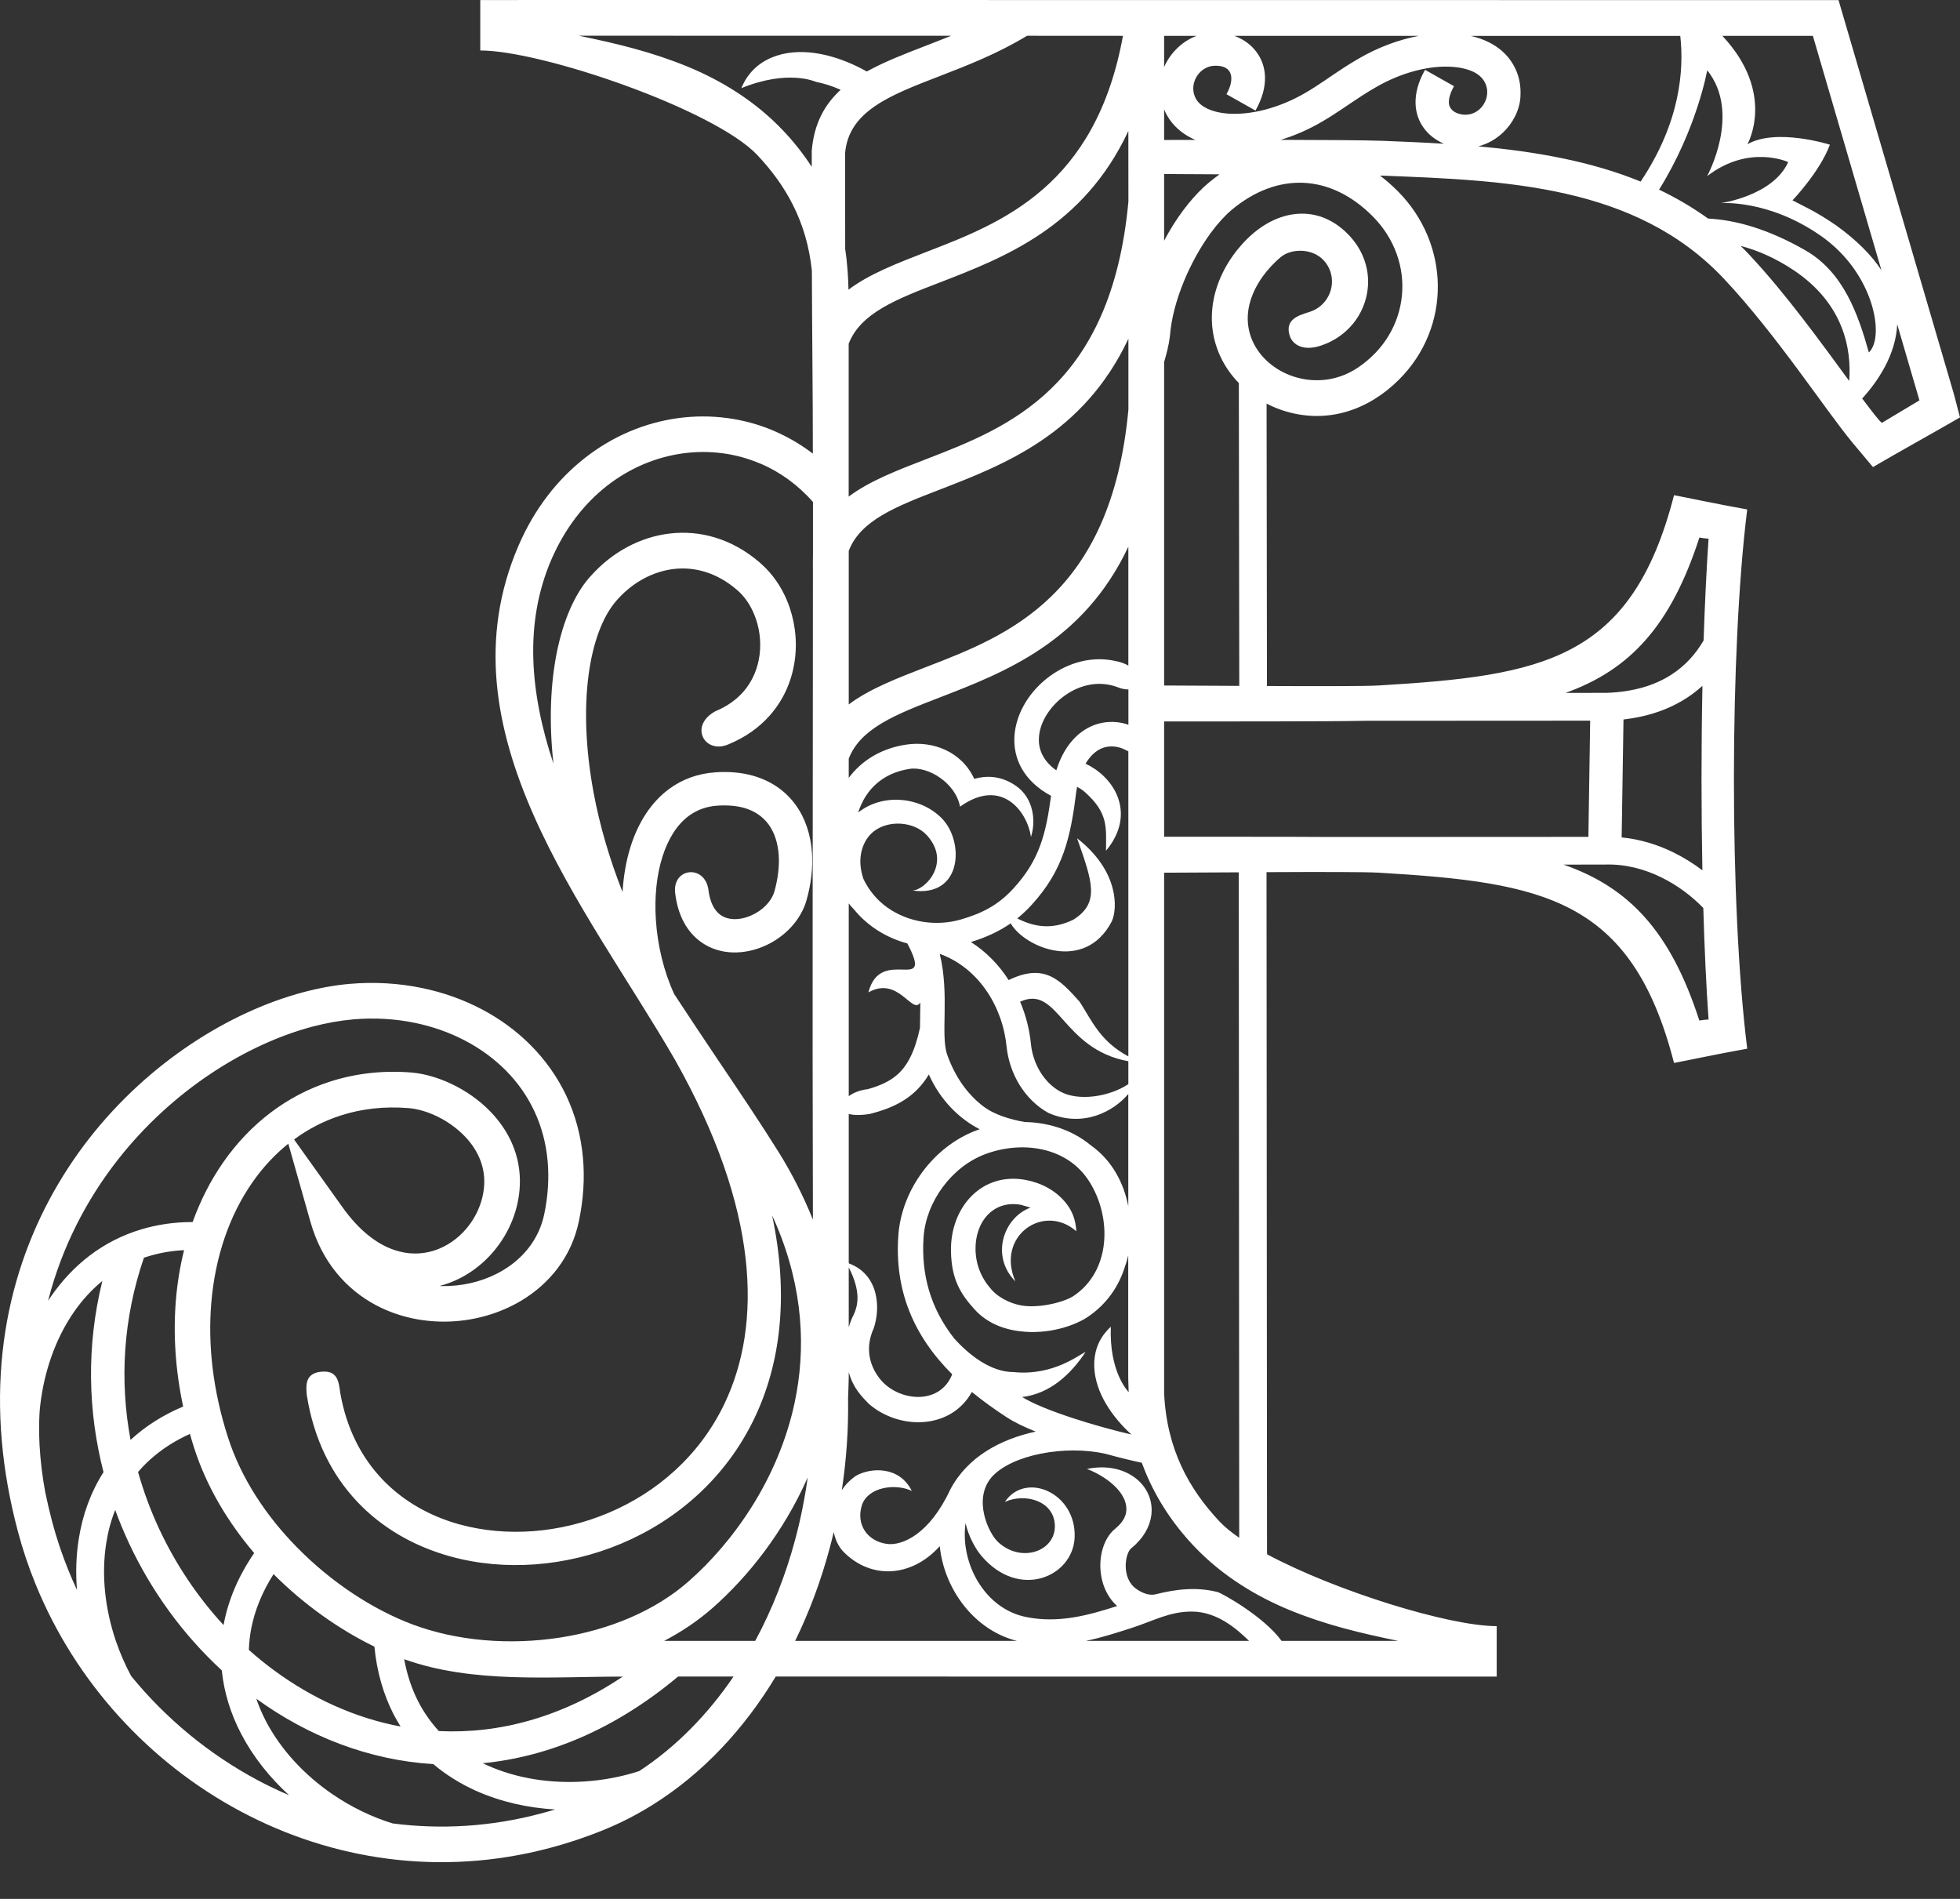 <svg width="32" height="31" viewBox="0 0 32 31" fill="none" xmlns="http://www.w3.org/2000/svg">
<rect x="0" y="0" width="32" height="31" fill="#333333" stroke="none"/>
<path fill-rule="evenodd" clip-rule="evenodd" d="M19.006 5.909C19.044 5.782 19.081 5.646 19.101 5.486C19.142 4.924 19.433 4.26 19.764 3.807C19.883 3.645 20.002 3.516 20.107 3.428C20.855 2.801 21.722 2.838 22.411 3.531C23.142 4.267 23.034 5.422 22.17 6.001C21.93 6.162 21.667 6.222 21.417 6.205C20.76 6.16 20.203 5.585 20.418 4.902C20.505 4.625 20.688 4.387 20.907 4.199C20.999 4.122 21.134 4.086 21.27 4.095C21.397 4.104 21.522 4.154 21.61 4.249C21.664 4.307 21.701 4.372 21.722 4.439C21.809 4.706 21.659 5 21.392 5.088L21.362 5.098C21.191 5.152 20.986 5.217 21.051 5.462L21.056 5.48C21.083 5.561 21.142 5.624 21.229 5.656C21.338 5.696 21.464 5.677 21.572 5.64C21.732 5.586 21.87 5.502 21.983 5.398C22.139 5.255 22.248 5.072 22.3 4.874C22.398 4.506 22.294 4.132 22.038 3.855C21.81 3.607 21.51 3.461 21.168 3.492C20.82 3.523 20.515 3.726 20.286 3.979C19.826 4.486 19.627 5.189 19.929 5.829C20.003 5.986 20.105 6.129 20.226 6.254L20.233 11.197C19.775 11.194 19.336 11.192 19.006 11.191V5.966V5.909ZM18.653 23.909C18.844 24.424 19.141 24.869 19.491 25.239C19.961 25.736 20.53 26.07 21.065 26.289C21.646 26.526 22.204 26.66 22.829 26.788H20.924C20.633 26.387 19.943 26.006 19.877 25.99C19.533 25.904 19.202 25.943 18.868 26.027C18.746 26.057 18.621 25.989 18.548 25.936C18.302 25.76 18.37 25.357 18.468 25.277C18.666 25.117 18.77 24.928 18.796 24.745C18.835 24.47 18.698 24.217 18.461 24.078C18.279 23.969 18.031 23.922 17.746 23.981C18.015 24.081 18.433 24.355 18.386 24.687C18.373 24.773 18.317 24.867 18.207 24.957C17.897 25.208 17.86 25.879 18.239 26.219C17.775 26.368 17.286 26.506 16.752 26.398C16.075 26.262 15.673 25.52 15.764 24.865C15.808 25.066 15.918 25.276 16.023 25.4C16.639 26.124 17.517 25.741 17.545 25.101C17.576 24.369 16.744 24.015 16.406 24.519C16.734 24.37 17.204 24.498 17.222 24.896C17.241 25.322 16.678 25.527 16.297 25.176C16.139 25.031 15.88 24.476 16.19 24.115C16.509 23.753 17.384 23.582 18.055 23.735C18.268 23.794 18.463 23.842 18.642 23.88L18.653 23.909ZM18.466 26.58C18.228 26.656 17.985 26.735 17.728 26.788H20.393C20.187 26.588 19.87 26.309 19.453 26.309C19.087 26.31 18.827 26.464 18.466 26.58ZM12.665 27.37L24.436 27.371V26.547C23.658 26.547 21.816 25.977 20.688 25.375C20.687 25.369 20.687 25.36 20.686 25.331L20.678 14.238C21.5 14.234 22.286 14.233 22.518 14.247C25.189 14.407 26.639 14.658 27.331 17.353C27.571 17.308 27.998 17.215 28.526 17.12C28.234 14.787 28.239 10.611 28.526 8.317C27.998 8.222 27.571 8.129 27.331 8.084C26.639 10.779 25.189 11.03 22.518 11.19C22.286 11.204 21.504 11.203 20.685 11.199L20.679 6.589C20.778 6.64 20.881 6.683 20.987 6.714C21.674 6.921 22.338 6.697 22.837 6.201C23.703 5.341 23.676 3.982 22.823 3.123C22.728 3.028 22.631 2.943 22.532 2.867L22.555 2.867C24.588 2.945 26.707 3.021 28.147 4.552C29.01 5.47 29.813 6.708 30.251 7.234C30.367 7.373 30.462 7.484 30.579 7.625C31.049 7.35 31.528 7.088 32 6.814C31.955 6.651 31.93 6.538 31.89 6.398L30.017 0.002C22.833 0.002 15.649 -0.001 8.465 0V0.001H7.841V0.824C8.852 0.824 11.663 1.789 12.363 2.53C12.825 3.019 13.171 3.613 13.255 4.419C13.258 5.415 13.271 6.411 13.271 7.406C13.076 7.256 12.866 7.134 12.648 7.04V7.039C12.148 6.823 11.601 6.753 11.064 6.827C10.531 6.901 10.007 7.117 9.551 7.475C9.107 7.822 8.728 8.3 8.466 8.907C7.155 11.942 9.586 14.819 11.017 17.296C12.401 19.744 12.446 21.628 11.826 22.92C11.418 23.77 10.722 24.366 9.934 24.698C9.146 25.031 8.269 25.097 7.502 24.886C6.545 24.622 5.762 23.916 5.556 22.744C5.53 22.55 5.512 22.362 5.231 22.395C4.979 22.425 4.996 22.621 5.008 22.77C5.234 24.217 6.187 25.088 7.357 25.41C8.239 25.653 9.244 25.579 10.145 25.199C11.047 24.819 11.847 24.134 12.316 23.155C12.736 22.279 12.888 21.171 12.606 19.842C12.632 19.897 12.656 19.953 12.68 20.009C13.117 21.048 13.159 22.031 12.973 22.902C12.705 24.154 11.966 25.18 11.245 25.814C10.691 26.302 9.941 26.608 9.155 26.732C8.325 26.862 7.458 26.791 6.732 26.518C6.088 26.275 5.416 25.837 4.855 25.267C4.35 24.755 3.938 24.138 3.723 23.468C3.475 22.699 3.393 21.957 3.449 21.278C3.511 20.516 3.748 19.838 4.119 19.305C4.289 19.061 4.486 18.848 4.707 18.671L5.07 19.952C5.257 20.608 5.658 21.054 6.147 21.312C6.517 21.506 6.935 21.59 7.346 21.574C7.757 21.558 8.162 21.441 8.508 21.235C8.973 20.957 9.33 20.517 9.451 19.938C9.527 19.574 9.547 19.229 9.518 18.907C9.454 18.17 9.141 17.545 8.669 17.068C8.203 16.597 7.582 16.273 6.892 16.13C6.512 16.051 6.113 16.027 5.709 16.062C5.467 16.083 5.214 16.129 4.952 16.198C3.76 16.515 2.439 17.332 1.462 18.578C0.487 19.825 -0.148 21.5 0.03 23.531C0.071 23.999 0.156 24.488 0.291 24.997C0.37 25.295 0.467 25.584 0.581 25.862C1.232 27.462 2.437 28.774 3.925 29.569C5.416 30.366 7.191 30.642 8.978 30.168C9.272 30.09 9.564 29.993 9.853 29.875C10.132 29.762 10.398 29.625 10.651 29.467C11.47 28.956 12.148 28.228 12.665 27.37ZM18.423 3.29C18.142 6.328 16.454 6.98 15.133 7.491C14.641 7.681 14.193 7.854 13.856 8.107V5.612C14.047 5.113 14.634 4.885 15.329 4.617C16.4 4.204 17.689 3.705 18.422 2.139L18.423 3.29ZM18.423 5.53V6.687C18.14 9.722 16.454 10.375 15.134 10.884C14.642 11.074 14.193 11.248 13.857 11.5V8.993C14.047 8.494 14.635 8.267 15.33 7.998C16.401 7.584 17.69 7.086 18.423 5.53ZM15.33 11.391C16.4 10.978 17.69 10.48 18.422 8.925V10.866C18.369 10.835 18.303 10.809 18.224 10.794C17.84 10.704 17.459 10.813 17.159 11.025C16.468 11.514 16.26 12.508 17.16 12.992C17.076 13.615 16.971 14.04 16.548 14.502C16.299 14.775 16.038 14.909 15.687 15.011C15.286 15.127 14.83 15.059 14.488 14.816C14.329 14.703 14.193 14.548 14.098 14.352C13.973 13.992 14.095 13.709 14.261 13.576C14.503 13.381 14.924 13.408 15.132 13.635C15.531 14.072 15.121 14.523 14.899 14.538C15.718 14.653 15.744 13.733 15.377 13.36C15.031 13.007 14.413 12.943 14.011 13.265C14.138 12.866 14.435 12.615 14.852 12.552C15.155 12.506 15.603 12.783 15.674 13.169C16.359 12.68 16.775 13.257 16.832 13.663C16.917 13.4 16.874 13.029 16.588 12.83C16.337 12.654 16.09 12.663 15.906 12.715C15.701 12.27 15.233 12.09 14.794 12.156C14.404 12.215 14.079 12.401 13.857 12.699V12.386C14.047 11.887 14.635 11.66 15.33 11.391ZM17.39 11.351C17.63 11.181 17.941 11.105 18.242 11.217C18.312 11.245 18.373 11.257 18.423 11.255V11.832C18.395 11.822 18.366 11.814 18.335 11.806C18.046 11.742 17.759 11.829 17.546 12.047C17.424 12.171 17.318 12.345 17.246 12.576C17.043 12.433 16.959 12.253 16.961 12.073C16.963 11.785 17.162 11.511 17.39 11.351ZM18.025 12.203C18.146 12.167 18.273 12.188 18.382 12.246L18.422 12.265L18.422 17.246C17.961 16.998 17.827 16.665 17.628 16.355C17.309 15.999 17.054 15.715 16.468 16C16.309 15.752 16.101 15.538 15.852 15.379C16.096 15.304 16.307 15.208 16.501 15.074C16.729 15.47 17.714 15.882 18.151 15.043C18.245 14.84 18.277 14.226 17.585 13.685C17.833 14.389 17.963 14.739 17.524 15.014C17.229 15.157 16.94 15.164 16.608 14.993C16.689 14.928 16.768 14.855 16.843 14.772C17.363 14.203 17.48 13.669 17.575 12.901L17.586 12.845C17.626 12.866 17.668 12.893 17.707 12.926C18.098 13.273 18.059 13.5 18.057 13.889C18.294 13.606 18.37 13.28 18.229 12.964C18.132 12.748 17.938 12.566 17.723 12.468C17.793 12.35 17.892 12.244 18.025 12.203ZM16.655 16.353C17.282 16.067 17.331 17.126 18.422 17.325V17.699C18.115 17.903 17.61 17.985 17.309 17.819C17.034 17.667 16.863 17.354 16.832 17.047C16.809 16.81 16.749 16.574 16.655 16.353ZM15.343 15.572C15.978 15.801 16.369 16.432 16.434 17.086C16.479 17.525 16.725 17.952 17.117 18.169C17.688 18.418 18.19 18.138 18.421 17.859V19.691C18.349 19.327 18.169 18.953 17.81 18.698C17.648 18.564 17.465 18.467 17.27 18.405C17.199 18.382 17.166 18.375 17.126 18.365C16.996 18.335 16.862 18.319 16.727 18.317C16.491 18.274 16.231 18.199 16.047 18.056C15.803 17.868 15.597 17.592 15.464 17.217C15.352 16.899 15.506 16.242 15.343 15.572ZM22.294 11.767L25.962 11.765L25.933 13.662L21.737 13.664C20.915 13.658 19.712 13.662 19.006 13.66V11.778C19.899 11.776 21.587 11.781 22.294 11.767ZM19.006 14.247V22.741C19.047 23.657 19.413 24.31 19.913 24.841C19.994 24.927 20.102 25.015 20.232 25.104L20.225 14.241C19.77 14.243 19.334 14.246 19.006 14.247ZM16.082 18.843C16.68 18.617 17.424 18.716 17.786 19.291C18.155 19.876 18.141 20.753 17.52 21.162C17.411 21.234 17.076 21.344 16.755 21.322C16.562 21.308 16.334 21.213 16.194 21.06C16.025 20.874 15.934 20.657 15.927 20.407C15.916 19.948 16.216 19.587 16.668 19.669L16.825 19.714C16.386 19.875 16.165 20.504 16.578 20.919C16.254 20.178 17.041 19.633 17.573 20.101C17.56 19.915 17.511 19.776 17.407 19.645C17.236 19.427 16.986 19.307 16.742 19.262C16.026 19.131 15.512 19.711 15.526 20.429C15.535 20.883 15.679 21.122 15.915 21.38C16.137 21.624 16.444 21.72 16.731 21.741C17.206 21.776 17.593 21.609 17.748 21.507C18.07 21.294 18.274 20.992 18.373 20.656C18.392 20.61 18.407 20.555 18.42 20.494V22.492C18.422 22.55 18.424 22.631 18.427 22.729L18.424 22.724C18.416 22.711 18.108 22.402 18.136 21.66C18.113 21.68 18.092 21.701 18.073 21.723H18.073C17.924 21.888 17.858 22.09 17.865 22.31C17.879 22.739 18.165 23.139 18.472 23.419C17.897 23.285 17.051 23.03 16.688 22.807C17.141 22.753 17.481 22.438 17.723 22.072C17.635 22.102 17.207 22.465 16.552 22.4C16.172 22.4 15.816 22.116 15.574 21.845C15.194 21.357 15.036 20.811 15.079 20.194C15.121 19.615 15.537 19.049 16.082 18.843ZM19.103 3.756C19.287 3.447 19.506 3.174 19.734 2.983C19.793 2.934 19.852 2.889 19.911 2.846L19.006 2.841V3.93C19.037 3.871 19.069 3.813 19.103 3.756ZM26.786 2.964C25.963 2.628 25.057 2.473 24.136 2.389C24.289 2.35 24.426 2.27 24.535 2.167C24.702 2.011 24.809 1.797 24.823 1.588C24.837 1.383 24.794 1.205 24.705 1.054C24.612 0.892 24.471 0.769 24.296 0.684C24.209 0.642 24.114 0.609 24.012 0.586H27.433C27.496 1.142 27.432 2 26.786 2.964ZM27.087 3.096C27.706 2.102 27.873 1.147 27.873 1.147C28.436 1.851 27.871 2.876 27.871 2.876C28.556 2.348 29.195 2.646 29.195 2.646C28.945 3.2 28.091 3.317 28.091 3.317C28.091 3.317 28.873 3.248 29.738 3.857C30.603 4.466 30.776 5.509 30.512 5.754C30.338 5.135 30.101 4.446 29.476 4.087C28.859 3.733 28.331 3.591 27.887 3.568C27.633 3.385 27.365 3.229 27.087 3.096ZM28.529 2.355C28.529 2.355 29.003 1.527 28.12 0.585H29.598L30.717 4.411C30.559 4.171 30.32 3.925 29.976 3.678C29.641 3.448 29.446 3.366 29.265 3.271C29.265 3.271 29.711 2.806 29.876 2.362C29.875 2.362 28.999 2.084 28.529 2.355ZM15.165 17.541C15.348 17.953 15.654 18.261 15.995 18.435L15.936 18.456C15.241 18.719 14.72 19.425 14.667 20.165C14.602 21.07 14.916 21.808 15.546 22.436C15.341 22.955 14.66 22.876 14.369 22.514C14.217 22.326 14.108 22.034 14.263 21.689C14.375 21.373 14.362 20.811 13.857 20.624V18.185C13.931 18.206 14.042 18.21 14.198 18.186C14.607 18.083 14.938 17.919 15.165 17.541ZM14.185 22.918C14.071 22.802 13.927 22.658 13.857 22.4V22.492C13.854 22.569 13.853 22.685 13.846 22.828C13.854 23.33 13.819 23.833 13.744 24.326C13.803 24.238 13.88 24.157 13.979 24.09C14.223 23.956 14.684 23.932 14.886 24.339C14.619 24.214 14.179 24.273 14.074 24.565C13.969 24.886 14.16 25.159 14.476 25.204C14.726 25.241 15.175 25.049 15.515 24.316C15.798 23.782 16.334 23.496 16.909 23.371C16.714 23.293 16.55 23.212 16.437 23.138C16.242 23.011 16.05 22.874 15.867 22.724C15.525 23.342 14.683 23.35 14.185 22.918ZM12.982 26.788H16.603C15.906 26.613 15.415 25.945 15.343 25.242C14.883 25.753 14.221 25.789 13.773 25.335C13.694 25.256 13.639 25.142 13.612 25.011C13.592 25.097 13.57 25.183 13.547 25.269C13.406 25.798 13.217 26.308 12.982 26.788ZM25.528 14.115L26.207 14.114C26.537 14.104 26.849 14.188 27.123 14.323C27.392 14.454 27.626 14.634 27.809 14.823C27.828 15.479 27.856 16.099 27.895 16.643C27.833 16.647 27.804 16.651 27.744 16.66C27.271 15.196 26.591 14.487 25.528 14.115ZM25.559 11.312C26.604 10.937 27.275 10.228 27.745 8.776C27.804 8.785 27.834 8.79 27.895 8.794C27.861 9.287 27.834 9.851 27.814 10.455C27.681 10.685 27.508 10.87 27.297 11.008C27.015 11.193 26.66 11.296 26.23 11.311L25.559 11.312ZM18.334 0.585C17.887 3.045 16.354 3.638 15.134 4.109C14.639 4.301 14.189 4.475 13.853 4.729C13.848 4.562 13.839 4.326 13.799 4.066C13.797 3.261 13.796 2.52 13.797 2.504C13.855 1.817 14.52 1.56 15.33 1.247C15.786 1.071 16.282 0.879 16.768 0.584L18.334 0.585ZM13.725 1.466C13.463 1.706 13.291 2.016 13.253 2.46C13.253 2.466 13.253 2.564 13.253 2.724C13.114 2.509 12.957 2.312 12.787 2.133C12.317 1.635 11.748 1.301 11.213 1.082C10.632 0.846 10.074 0.711 9.449 0.583C11.476 0.583 13.502 0.584 15.528 0.584C15.395 0.638 15.262 0.69 15.133 0.74C14.774 0.878 14.438 1.009 14.152 1.167L14.07 1.123C13.661 0.909 13.134 0.762 12.681 0.909C12.448 0.985 12.262 1.131 12.146 1.348V1.349C12.13 1.378 12.116 1.407 12.104 1.439C12.869 1.128 13.309 1.333 13.325 1.337C13.454 1.362 13.588 1.405 13.725 1.466ZM13.272 9.333C13.272 12.868 13.261 16.37 13.272 19.91L13.264 19.891C13.112 19.518 12.93 19.158 12.716 18.814C12.43 18.356 12.092 17.852 11.737 17.326C11.498 16.97 11.252 16.603 11.007 16.228C10.836 15.857 10.735 15.432 10.708 15.014C10.684 14.647 10.719 14.29 10.816 13.984C10.907 13.699 11.05 13.463 11.249 13.317C11.378 13.223 11.535 13.163 11.719 13.152C11.882 13.142 12.024 13.155 12.145 13.188C12.323 13.238 12.457 13.334 12.55 13.461C12.647 13.595 12.701 13.768 12.714 13.964C12.725 14.143 12.702 14.34 12.646 14.544C12.598 14.717 12.449 14.862 12.273 14.941C12.18 14.984 12.079 15.007 11.985 15.005C11.902 15.003 11.825 14.981 11.761 14.935C11.663 14.864 11.588 14.729 11.564 14.511C11.493 14.11 10.983 14.17 11.022 14.57C11.066 14.959 11.226 15.22 11.443 15.377C11.601 15.491 11.785 15.545 11.974 15.549C12.151 15.552 12.332 15.512 12.499 15.436C12.811 15.294 13.077 15.024 13.17 14.688C13.243 14.425 13.273 14.168 13.257 13.929C13.238 13.631 13.149 13.36 12.991 13.141C12.828 12.916 12.594 12.748 12.29 12.663C12.112 12.613 11.91 12.593 11.685 12.608C11.391 12.627 11.139 12.723 10.927 12.878C10.629 13.097 10.42 13.428 10.296 13.819C10.223 14.049 10.18 14.301 10.164 14.563C9.943 14.002 9.789 13.461 9.694 12.954C9.418 11.482 9.623 10.324 10.054 9.818L10.077 9.791C10.327 9.51 10.655 9.33 10.999 9.289C11.339 9.249 11.699 9.347 12.02 9.62H12.021L12.047 9.643C12.159 9.742 12.25 9.876 12.313 10.029C12.397 10.23 12.43 10.46 12.402 10.686C12.374 10.907 12.288 11.122 12.132 11.298C12.02 11.424 11.87 11.533 11.676 11.613C11.242 11.855 11.509 12.323 11.899 12.149C12.176 12.034 12.397 11.873 12.566 11.682C12.807 11.411 12.938 11.086 12.979 10.756C13.02 10.43 12.971 10.098 12.85 9.806C12.754 9.575 12.612 9.369 12.431 9.208L12.397 9.178L12.398 9.178C11.943 8.79 11.426 8.652 10.934 8.71C10.447 8.767 9.988 9.017 9.643 9.406L9.613 9.439C9.147 9.987 8.884 11.09 9.036 12.468C8.65 11.307 8.556 10.169 9.002 9.135C9.225 8.621 9.542 8.219 9.91 7.931C10.284 7.639 10.711 7.462 11.146 7.402C11.578 7.342 12.018 7.398 12.421 7.572L12.422 7.571C12.735 7.706 13.026 7.914 13.273 8.195V9.057C13.272 9.125 13.27 9.172 13.272 9.333ZM5.762 16.642C6.112 16.611 6.454 16.632 6.777 16.699C7.356 16.819 7.874 17.088 8.26 17.477C8.639 17.86 8.889 18.362 8.941 18.957C8.965 19.228 8.949 19.516 8.886 19.82C8.801 20.227 8.546 20.538 8.213 20.737C7.951 20.894 7.642 20.982 7.327 20.994C7.277 20.996 7.226 20.996 7.176 20.994C7.207 20.986 7.238 20.977 7.268 20.967C7.579 20.867 7.853 20.674 8.062 20.426C8.312 20.129 8.471 19.749 8.487 19.349C8.507 18.857 8.3 18.447 7.998 18.138C7.635 17.767 7.126 17.543 6.716 17.509C6.245 17.471 5.8 17.525 5.389 17.657C4.679 17.886 4.082 18.348 3.646 18.973C3.442 19.265 3.274 19.593 3.145 19.95C2.841 19.95 2.56 19.993 2.302 20.071C1.671 20.261 1.18 20.66 0.83 21.169L0.785 21.235C1.012 20.35 1.418 19.579 1.923 18.934C2.818 17.793 4.021 17.047 5.104 16.759C5.328 16.701 5.549 16.661 5.762 16.642ZM15.026 16.366C15.026 16.504 15.02 16.642 15.02 16.779C14.938 17.16 14.819 17.395 14.651 17.543C14.526 17.654 14.365 17.726 14.167 17.781C14.041 17.795 13.932 17.84 13.857 17.895V14.749C13.884 14.783 13.912 14.816 13.942 14.846C14.165 15.119 14.47 15.309 14.814 15.402C15.261 16.255 14.378 15.421 14.178 16.201C14.668 15.923 14.895 16.577 15.026 16.366ZM10.843 26.788C11.13 26.638 11.396 26.459 11.633 26.251C12.209 25.745 12.794 25.012 13.187 24.12C13.14 24.459 13.073 24.794 12.986 25.121C12.829 25.709 12.609 26.271 12.33 26.788H10.843ZM4.466 25.698C4.963 26.196 5.538 26.602 6.113 26.882C6.153 27.299 6.262 27.664 6.423 27.981C6.46 28.052 6.499 28.12 6.54 28.186C5.796 28.046 5.094 27.725 4.475 27.269C4.333 27.165 4.195 27.053 4.063 26.935C4.067 26.818 4.079 26.699 4.103 26.58C4.16 26.291 4.277 25.995 4.466 25.698ZM6.669 18.09C6.958 18.113 7.318 18.274 7.581 18.543C7.781 18.747 7.918 19.015 7.906 19.326C7.895 19.595 7.787 19.852 7.617 20.054C7.477 20.221 7.294 20.349 7.09 20.415C6.889 20.48 6.664 20.484 6.434 20.405C6.155 20.31 5.863 20.09 5.59 19.706L4.801 18.602C5.033 18.431 5.289 18.298 5.565 18.21C5.902 18.101 6.273 18.058 6.669 18.09ZM3.101 23.409C3.123 23.488 3.147 23.567 3.172 23.645C3.374 24.271 3.721 24.85 4.15 25.354C3.889 25.734 3.731 26.117 3.657 26.493L3.65 26.53C3.226 26.07 2.869 25.539 2.598 24.958C2.459 24.66 2.344 24.35 2.254 24.031C2.314 23.961 2.379 23.893 2.449 23.83C2.629 23.667 2.845 23.524 3.101 23.409ZM1.881 24.651C1.948 24.834 2.022 25.013 2.104 25.189C2.474 25.982 2.994 26.692 3.621 27.269C3.658 27.635 3.769 27.984 3.938 28.307C4.132 28.679 4.402 29.017 4.719 29.307C4.542 29.232 4.368 29.148 4.199 29.058C3.413 28.637 2.711 28.059 2.143 27.364C2.045 27.183 1.961 26.991 1.893 26.793C1.716 26.273 1.651 25.712 1.735 25.189C1.764 25.003 1.812 24.823 1.881 24.651ZM2.871 21.233C2.827 21.778 2.862 22.359 2.99 22.962C2.657 23.102 2.377 23.283 2.145 23.494L2.131 23.506C1.954 22.555 2.005 21.538 2.35 20.532C2.377 20.523 2.403 20.515 2.43 20.507C2.608 20.453 2.8 20.419 3.005 20.409C2.94 20.672 2.894 20.948 2.871 21.233ZM1.671 20.912C1.407 21.98 1.436 23.046 1.69 24.033C1.479 24.364 1.348 24.733 1.287 25.117C1.242 25.391 1.234 25.674 1.257 25.956C1.208 25.853 1.163 25.748 1.12 25.643C1.015 25.384 0.925 25.119 0.853 24.848C0.81 24.684 0.772 24.522 0.739 24.362C0.642 23.847 0.615 23.3 0.657 22.941C0.72 22.396 0.902 21.862 1.202 21.426C1.334 21.233 1.491 21.059 1.671 20.912ZM6.599 27.087C7.719 27.488 8.998 27.37 10.167 27.371C9.166 28.042 8.138 28.308 7.165 28.26C7.035 28.118 6.92 27.957 6.827 27.775C6.723 27.572 6.646 27.343 6.599 27.087ZM7.882 28.785C8.94 28.682 10.03 28.241 11.071 27.37H11.976C11.555 27.989 11.039 28.518 10.437 28.913C10.153 29.006 9.849 29.063 9.542 29.083C8.993 29.119 8.436 29.036 7.952 28.818L7.882 28.785ZM7.766 29.233C8.169 29.414 8.613 29.514 9.064 29.54C8.986 29.563 8.908 29.586 8.83 29.606C8.011 29.824 7.194 29.869 6.411 29.768C6.068 29.663 5.732 29.499 5.425 29.289C4.973 28.979 4.587 28.568 4.341 28.097C4.28 27.979 4.227 27.857 4.185 27.732C5.032 28.347 6.024 28.735 7.075 28.8C7.283 28.976 7.517 29.12 7.766 29.233ZM26.476 13.671L26.506 11.746C26.91 11.699 27.256 11.579 27.546 11.389C27.635 11.331 27.718 11.266 27.795 11.196C27.775 12.176 27.775 13.219 27.794 14.208C27.65 14.099 27.492 14 27.322 13.916C27.065 13.79 26.779 13.7 26.476 13.671ZM30.191 6.219C29.743 5.609 29.164 4.803 28.562 4.161C28.515 4.111 28.467 4.062 28.418 4.014C28.709 4.09 28.999 4.221 29.286 4.412C30.108 4.963 30.23 5.704 30.191 6.219ZM30.403 6.506C30.653 6.231 30.951 5.801 30.975 5.295L31.338 6.536L30.725 6.903C30.712 6.892 30.696 6.877 30.677 6.857C30.596 6.761 30.505 6.642 30.403 6.506ZM23.576 2.347C23.242 2.326 22.907 2.312 22.576 2.299C22.301 2.289 21.628 2.284 20.909 2.283C21.134 2.215 21.363 2.116 21.585 1.986C21.813 1.853 22.015 1.706 22.234 1.564C22.309 1.516 22.382 1.47 22.453 1.43C22.886 1.177 23.343 1.066 23.708 1.091C23.843 1.1 23.963 1.128 24.058 1.174C24.447 1.364 24.277 1.863 23.933 1.873C23.811 1.876 23.659 1.815 23.655 1.674C23.653 1.606 23.677 1.517 23.739 1.407L23.266 1.14C23.151 1.342 23.107 1.527 23.111 1.688C23.115 1.833 23.158 1.959 23.227 2.063C23.294 2.165 23.385 2.245 23.488 2.303C23.516 2.32 23.546 2.334 23.576 2.347ZM21.312 1.516C20.879 1.768 20.421 1.879 20.056 1.855C19.921 1.846 19.802 1.817 19.706 1.771C19.626 1.732 19.565 1.681 19.529 1.619C19.393 1.387 19.568 1.081 19.831 1.073C20.152 1.064 20.151 1.314 20.024 1.538L20.498 1.805C20.612 1.602 20.657 1.418 20.653 1.257C20.649 1.111 20.606 0.986 20.537 0.882C20.47 0.78 20.379 0.699 20.276 0.642C20.237 0.62 20.196 0.6 20.153 0.585H23.167C22.845 0.645 22.504 0.769 22.178 0.959C22.088 1.012 22.008 1.061 21.937 1.107C21.727 1.243 21.531 1.389 21.312 1.516ZM19.516 2.284L19.006 2.285V1.786C19.021 1.823 19.038 1.858 19.058 1.892C19.152 2.053 19.293 2.177 19.468 2.262L19.516 2.284ZM19.229 0.778C19.133 0.869 19.056 0.978 19.006 1.095V0.585H19.537C19.42 0.629 19.316 0.696 19.229 0.778ZM13.857 20.69C14.065 21.097 14.001 21.317 13.943 21.452C13.903 21.529 13.875 21.601 13.857 21.67V20.69Z" fill="white"/>
</svg>
